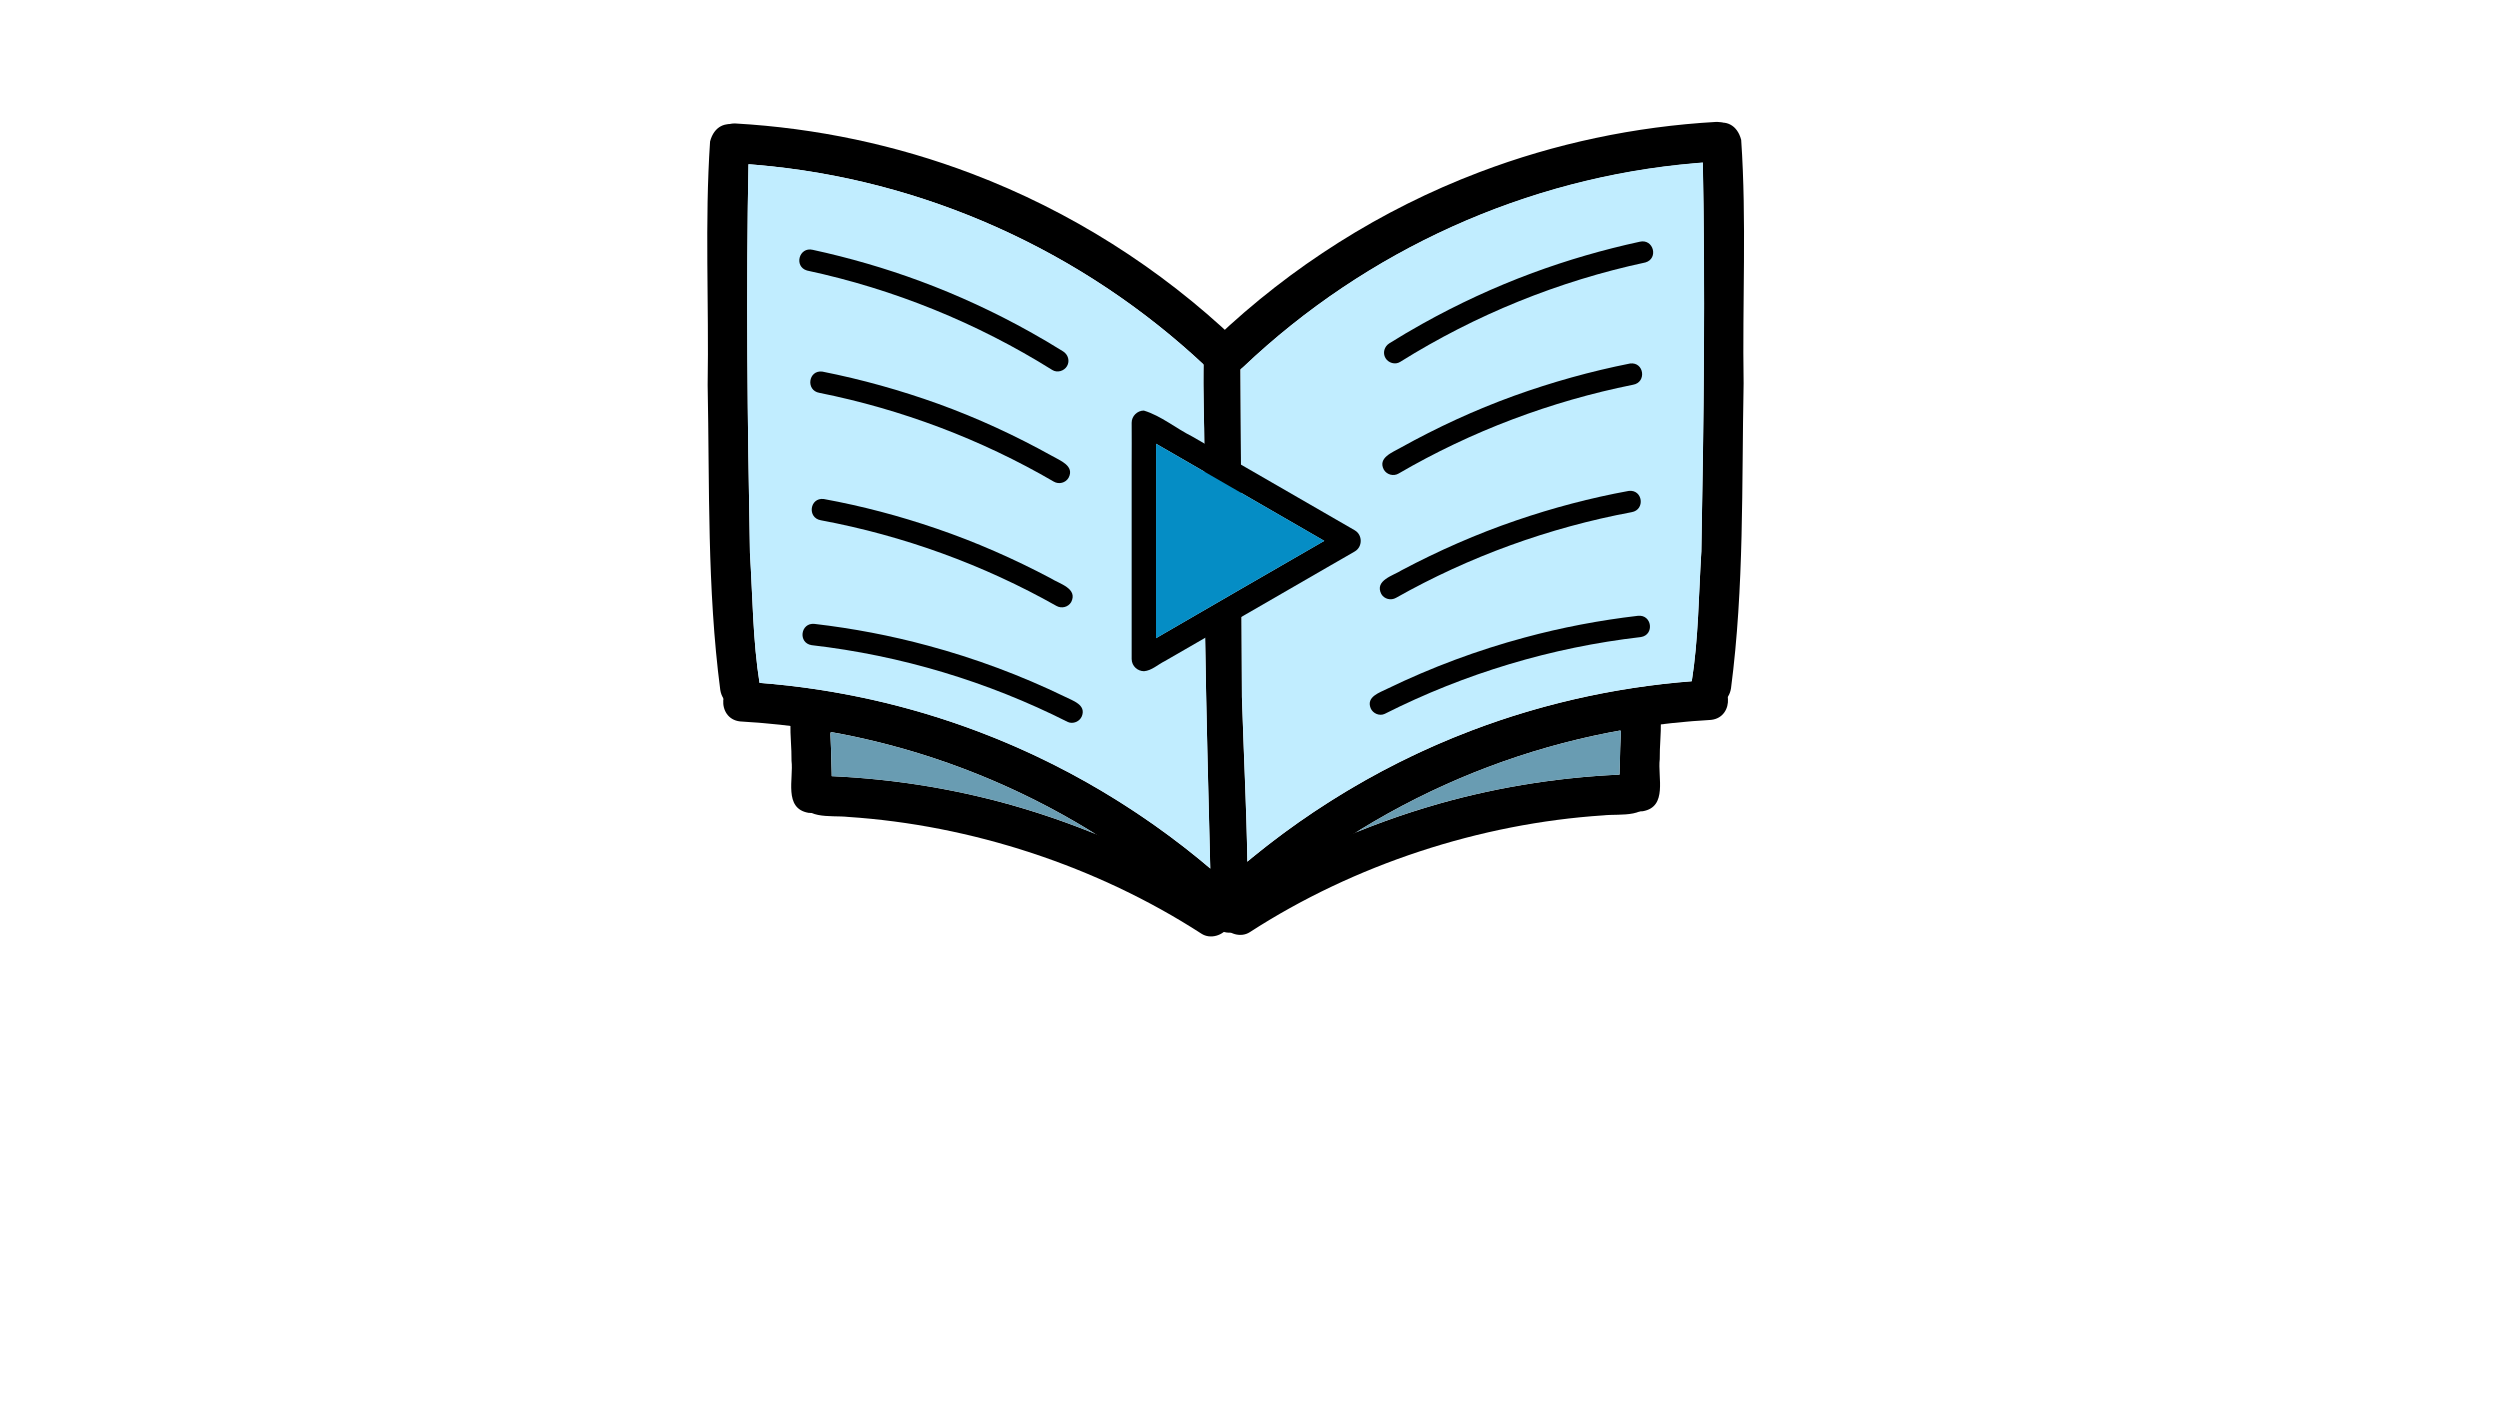<?xml version="1.0" encoding="utf-8"?>
<!-- Generator: Adobe Illustrator 26.3.1, SVG Export Plug-In . SVG Version: 6.00 Build 0)  -->
<svg version="1.1" xmlns="http://www.w3.org/2000/svg" xmlns:xlink="http://www.w3.org/1999/xlink" x="0px" y="0px"
	viewBox="0 0 454 255" style="enable-background:new 0 0 454 255;" xml:space="preserve">
	<style type="text/css">
		.st0 {
			fill: #0079AA;
		}

		.st1 {
			fill: #C1EDFF;
		}

		.st2 {
			fill: #699CB2;
		}

		.st3 {
			fill: #058DC5;
		}
	</style>
	<g id="Layer_group_00000005258377150575123720000006381935581982449792_">
		<g id="Vector_layer_00000135657563276118378160000012075693913783713463_">
			<path d="M219.34,66.92c-22.35-21.21-51.43-34.36-81.96-36.97c-1.45-0.15-2.93-0.19-4.37-0.32c-4.36-0.49-3.93-7.3,0.49-7.21
			c14.7,0.83,29.26,3.9,43.03,9.14c17.77,6.75,34.17,17.12,47.93,30.23C227.74,65.14,222.76,70.23,219.34,66.92z" />
			<path d="M220.72,168.3c-22.35-21.21-51.43-34.36-81.96-36.97c-1.45-0.15-2.93-0.19-4.37-0.32c-4.36-0.49-3.93-7.3,0.49-7.21
			c14.7,0.83,29.26,3.9,43.03,9.14c17.77,6.75,34.17,17.12,47.93,30.23C229.12,166.52,224.14,171.61,220.72,168.3z" />
			<path d="M130.8,125.29c-2.41-18.46-1.93-36.85-2.29-55.38c0.25-14.73-0.55-29.52,0.44-44.22c1.49-5.69,8.75-2.92,7,2.6
			c-0.49,24.04-0.21,48.1,0.24,72.14c0.5,8.06,0.51,15.94,1.78,23.88C138.6,128.94,131.55,130,130.8,125.29z" />
			<path d="M218.17,169.55c-18.98-12.27-41.8-19.73-64.19-21.2c-3.15-0.35-8.44,0.68-8.6-3.86c0-1.93,1.64-3.68,3.62-3.62
			c11.74,0.37,23.45,2.14,34.76,5.34c13.41,3.81,26.32,9.57,38.06,17.09c1.64,1.08,2.33,3.18,1.3,4.95
			C222.16,169.89,219.81,170.63,218.17,169.55z" />
			<path d="M146.82,147.61c-4.56-0.8-2.68-6.2-3.08-9.46c0.03-2.29-0.25-4.57-0.2-6.85c0.3-2.79,4-4.16,6.02-2.19
			c1.22,0.91,1.8,2.66,1.24,4.13c0.08,1.91,0.17,3.81,0.19,5.72C151.06,142.24,151.67,148.05,146.82,147.61z" />
			<path d="M225.81,66.64c22.35-21.21,51.43-34.36,81.96-36.97c1.45-0.15,2.93-0.19,4.37-0.32c4.36-0.49,3.93-7.3-0.49-7.21
			c-14.7,0.83-29.26,3.9-43.03,9.14c-17.77,6.75-34.17,17.12-47.93,30.23C217.41,64.85,222.39,69.95,225.81,66.64z" />
			<path d="M224.42,168.02c22.35-21.21,51.43-34.36,81.96-36.97c1.45-0.15,2.93-0.19,4.37-0.32c4.36-0.49,3.93-7.3-0.49-7.21
			c-14.7,0.83-29.26,3.9-43.03,9.14c-17.77,6.75-34.17,17.12-47.93,30.23C216.02,166.23,221.01,171.33,224.42,168.02z" />
			<path d="M314.35,125c2.41-18.46,1.93-36.85,2.29-55.38C316.4,54.9,317.2,40.1,316.2,25.4c-1.49-5.69-8.75-2.92-7,2.6
			c0.49,24.04,0.21,48.1-0.24,72.14c-0.5,8.06-0.51,15.94-1.78,23.88C306.55,128.66,313.6,129.72,314.35,125z" />
			<path d="M226.98,169.27c18.98-12.27,41.8-19.73,64.19-21.2c3.15-0.35,8.44,0.68,8.6-3.86c0-1.93-1.64-3.68-3.62-3.62
			c-11.74,0.37-23.45,2.14-34.76,5.34c-13.41,3.81-26.32,9.57-38.06,17.09c-1.64,1.08-2.33,3.18-1.3,4.95
			C222.99,169.61,225.34,170.35,226.98,169.27z" />
			<path d="M298.33,147.32c4.56-0.8,2.68-6.2,3.08-9.46c-0.03-2.29,0.25-4.57,0.2-6.85c-0.3-2.79-4-4.16-6.02-2.19
			c-1.22,0.91-1.8,2.66-1.24,4.13c-0.08,1.91-0.17,3.81-0.19,5.72C294.09,141.95,293.47,147.77,298.33,147.32z" />
			<path d="M219.9,162.67c-0.39-15.95-0.83-31.89-1.07-47.84c0.6-0.02,1.19-0.16,1.74-0.41c1.05-0.49,1.91-1.28,2.75-2.07
			c0.6-0.55,1.19-1.1,1.79-1.65c0.12-0.11,0.23-0.22,0.35-0.32c0.02,5.41,0.04,10.82,0.07,16.23c0.37,12.02,1.04,24.03,1.05,36.06
			c-0.01,2.17-1.67,3.27-3.34,3.27C221.59,165.94,219.94,164.85,219.9,162.67z" />
			<path d="M223.46,89.68c-0.07-0.03-0.14-0.06-0.21-0.09c-0.38-0.17-0.77-0.31-1.18-0.42c-0.06-0.02-0.12-0.03-0.18-0.05
			c-0.35-0.12-0.7-0.23-1.05-0.34c-0.69-0.22-1.43-0.46-2.17-0.49c0.01-2.16,0.02-4.32,0.04-6.48c-0.01-5.49-0.28-10.98-0.14-16.47
			c0.03-1.17,0.05-2.41,0.8-3.38c2.26-2.99,7.13-0.35,5.89,3.13c0.06,8.45,0.09,16.91,0.13,25.37
			C224.75,90.18,224.11,89.92,223.46,89.68z" />
			<path class="st1" d="M177.91,132.95c-12.81-4.88-26.31-7.89-39.98-8.94c-1.23-7.83-1.24-15.62-1.74-23.59
			c-0.44-23.52-0.72-47.08-0.27-70.6c0.49,0.03,0.97,0.07,1.46,0.12c30.18,2.57,58.94,15.45,81.18,36.24
			c-0.09,5.21,0.15,10.41,0.16,15.62c-0.02,2.16-0.04,4.32-0.05,6.48c-0.19-0.01-0.38,0-0.57,0.03c-0.82,0.12-1.48,0.77-1.67,1.57
			c0,0.01,0,0.02-0.01,0.03c-0.2,0.8,0.16,1.64,0.81,2.13c0.41,0.3,0.92,0.47,1.43,0.62c0.13,0.45,0.49,0.79,0.88,1.04
			c0.2,0.19,0.43,0.33,0.69,0.44c0.75,0.31,1.52,0.56,2.3,0.8c0.12,0.05,0.24,0.1,0.36,0.15c0,0,0-0.01,0-0.01
			c0.09,0.03,0.18,0.05,0.28,0.06c0.65,0.21,1.31,0.41,1.97,0.6c0.6,0.18,1.21,0.36,1.83,0.51c0.45,0.11,0.92,0.24,1.39,0.24
			c0.12,0,0.24-0.01,0.36-0.03c0.93-0.15,1.67-0.89,1.76-1.84c0.13-1.36-1.04-2.17-2.07-2.76c-0.54-0.3-1.09-0.59-1.65-0.85
			c-0.45-0.21-0.9-0.41-1.36-0.6c-0.03-7.79-0.06-15.58-0.11-23.37c0.18-0.13,0.36-0.27,0.53-0.44
			c22.35-21.21,51.43-34.36,81.96-36.97c0.48-0.05,0.97-0.09,1.46-0.12c0.45,23.52,0.17,47.07-0.27,70.6
			c-0.5,7.96-0.51,15.75-1.74,23.59c-13.67,1.06-27.17,4.06-39.98,8.94c-14.76,5.6-28.57,13.71-40.72,23.81
			c-0.17-9.96-0.68-19.91-0.99-29.87c-0.03-5.41-0.06-10.82-0.07-16.23c-0.12,0.1-0.23,0.21-0.35,0.32c-0.6,0.55-1.19,1.1-1.79,1.65
			c-0.84,0.78-1.7,1.57-2.75,2.07c-0.55,0.26-1.14,0.39-1.74,0.41c0.21,14.3,0.59,28.6,0.95,42.9
			C207.36,147.18,193.14,138.73,177.91,132.95z" />
			<path class="st2" d="M198.9,151.43c-4.95-2.02-10-3.76-15.13-5.22c-10.66-3.01-21.67-4.76-32.72-5.25c-0.01-0.71-0.05-1.4-0.06-2
			c-0.02-1.91-0.1-3.81-0.19-5.72c0.04-0.1,0.07-0.2,0.1-0.3C167.9,135.97,184.23,142.29,198.9,151.43z" />
			<path class="st2" d="M294.26,132.65c0.03,0.1,0.06,0.2,0.1,0.3c-0.08,1.91-0.17,3.81-0.19,5.72c-0.01,0.6-0.05,1.28-0.06,2
			c-11.06,0.5-22.07,2.25-32.72,5.25c-5.13,1.46-10.19,3.2-15.13,5.22C260.92,142.01,277.24,135.69,294.26,132.65z" />
		</g>
		<g id="Vector_layer_00000103259330365176431530000005419047661805139080_">
			<path d="M205.51,119.69c-0.03-11.78,0.03-23.57,0-35.35c0-2.53,0.03-5.05,0-7.57c-0.01-1.2,1.02-2.21,2.21-2.21
			c3.14,0.95,5.84,3.24,8.79,4.71c9.82,5.66,19.65,11.34,29.46,17c0.01,0.01,0.02,0.01,0.03,0.02c0.01,0,0.02,0.01,0.03,0.02
			c1.42,0.81,1.45,2.99,0,3.83c-1.41,0.85-2.88,1.64-4.3,2.48c-5.22,3.02-10.44,6.03-15.67,9.05c-4.83,2.79-9.67,5.59-14.52,8.38
			c-1.29,0.64-2.37,1.72-3.78,1.84C206.61,121.89,205.53,120.99,205.51,119.69z M209.94,87.35c0,9.51,0.02,19.03-0.01,28.54
			c10.17-5.92,20.38-11.78,30.56-17.67c-10.18-5.88-20.37-11.76-30.55-17.64C209.94,82.84,209.94,85.1,209.94,87.35z" />
			<path class="st3" d="M209.94,87.35c0-2.26,0-4.51,0-6.76c10.18,5.88,20.36,11.76,30.55,17.63c-10.19,5.89-20.4,11.74-30.56,17.67
			C209.95,106.38,209.94,96.87,209.94,87.35z" />
		</g>
		<g id="Vector_layer_00000029026538959452500450000018174034306173911175_">
			<path d="M191.1,67.19c-13.69-8.56-28.77-14.68-44.54-18.06c-2.43-0.71-1.47-4.36,1.04-3.76c6.62,1.44,13.15,3.33,19.5,5.68
			c6.88,2.55,13.55,5.64,19.96,9.22c2.03,1.14,4.04,2.31,6.01,3.55c0.9,0.57,1.25,1.73,0.7,2.67
			C193.24,67.39,191.99,67.75,191.1,67.19z" />
			<path d="M191.38,87.47c-13.25-7.72-27.72-13.15-42.58-16.13c-2.51-0.43-2.02-4.17,0.53-3.86c7.16,1.42,14.2,3.39,21.06,5.86
			c7.11,2.57,14,5.76,20.61,9.43c1.48,0.86,4.21,1.82,3.05,4C193.51,87.7,192.29,88,191.38,87.47z" />
			<path d="M191.86,110.04c-13.29-7.5-27.81-12.76-42.8-15.56c-2.51-0.44-2.02-4.16,0.53-3.86c6.95,1.27,13.79,3.08,20.47,5.37
			c7.14,2.44,14.07,5.49,20.74,9.02c1.58,1.01,4.98,1.84,3.73,4.33C193.97,110.28,192.77,110.55,191.86,110.04z" />
			<path d="M193.91,131.11c-14.61-7.37-30.32-12.08-46.52-13.95c-2.51-0.39-2.03-4.13,0.53-3.86c6.95,0.81,13.85,2.12,20.6,3.95
			c8.55,2.3,16.89,5.41,24.86,9.27c1.44,0.73,3.92,1.46,3.08,3.56C196.06,131.03,194.86,131.55,193.91,131.11z" />
		</g>
		<g id="Vector_layer_00000174590394600019652460000003119876985977508026_">
			<path d="M254.27,65.72c13.69-8.56,28.77-14.68,44.54-18.06c2.43-0.71,1.47-4.36-1.04-3.76c-6.62,1.44-13.15,3.33-19.5,5.68
			c-6.88,2.55-13.55,5.64-19.96,9.22c-2.03,1.14-4.04,2.31-6.01,3.55c-0.9,0.57-1.25,1.73-0.7,2.67
			C252.13,65.92,253.37,66.29,254.27,65.72z" />
			<path d="M253.98,86c13.25-7.72,27.72-13.15,42.58-16.13c2.51-0.43,2.02-4.17-0.53-3.86c-7.16,1.42-14.2,3.39-21.06,5.86
			c-7.11,2.57-14,5.76-20.61,9.43c-1.48,0.86-4.21,1.82-3.05,4C251.86,86.23,253.08,86.53,253.98,86z" />
			<path d="M253.51,108.57c13.29-7.5,27.81-12.76,42.8-15.56c2.51-0.44,2.02-4.16-0.53-3.86c-6.95,1.27-13.79,3.08-20.47,5.37
			c-7.14,2.44-14.07,5.49-20.74,9.02c-1.58,1.01-4.98,1.84-3.73,4.33C251.39,108.81,252.6,109.09,253.51,108.57z" />
			<path d="M251.46,129.64c14.61-7.37,30.32-12.08,46.52-13.95c2.51-0.39,2.03-4.13-0.53-3.86c-6.95,0.81-13.85,2.12-20.6,3.95
			c-8.55,2.3-16.89,5.41-24.86,9.27c-1.44,0.73-3.92,1.46-3.08,3.56C249.3,129.56,250.51,130.09,251.46,129.64z" />
		</g>
	</g>
	<g id="uuLearningHub">
	</g>
</svg>